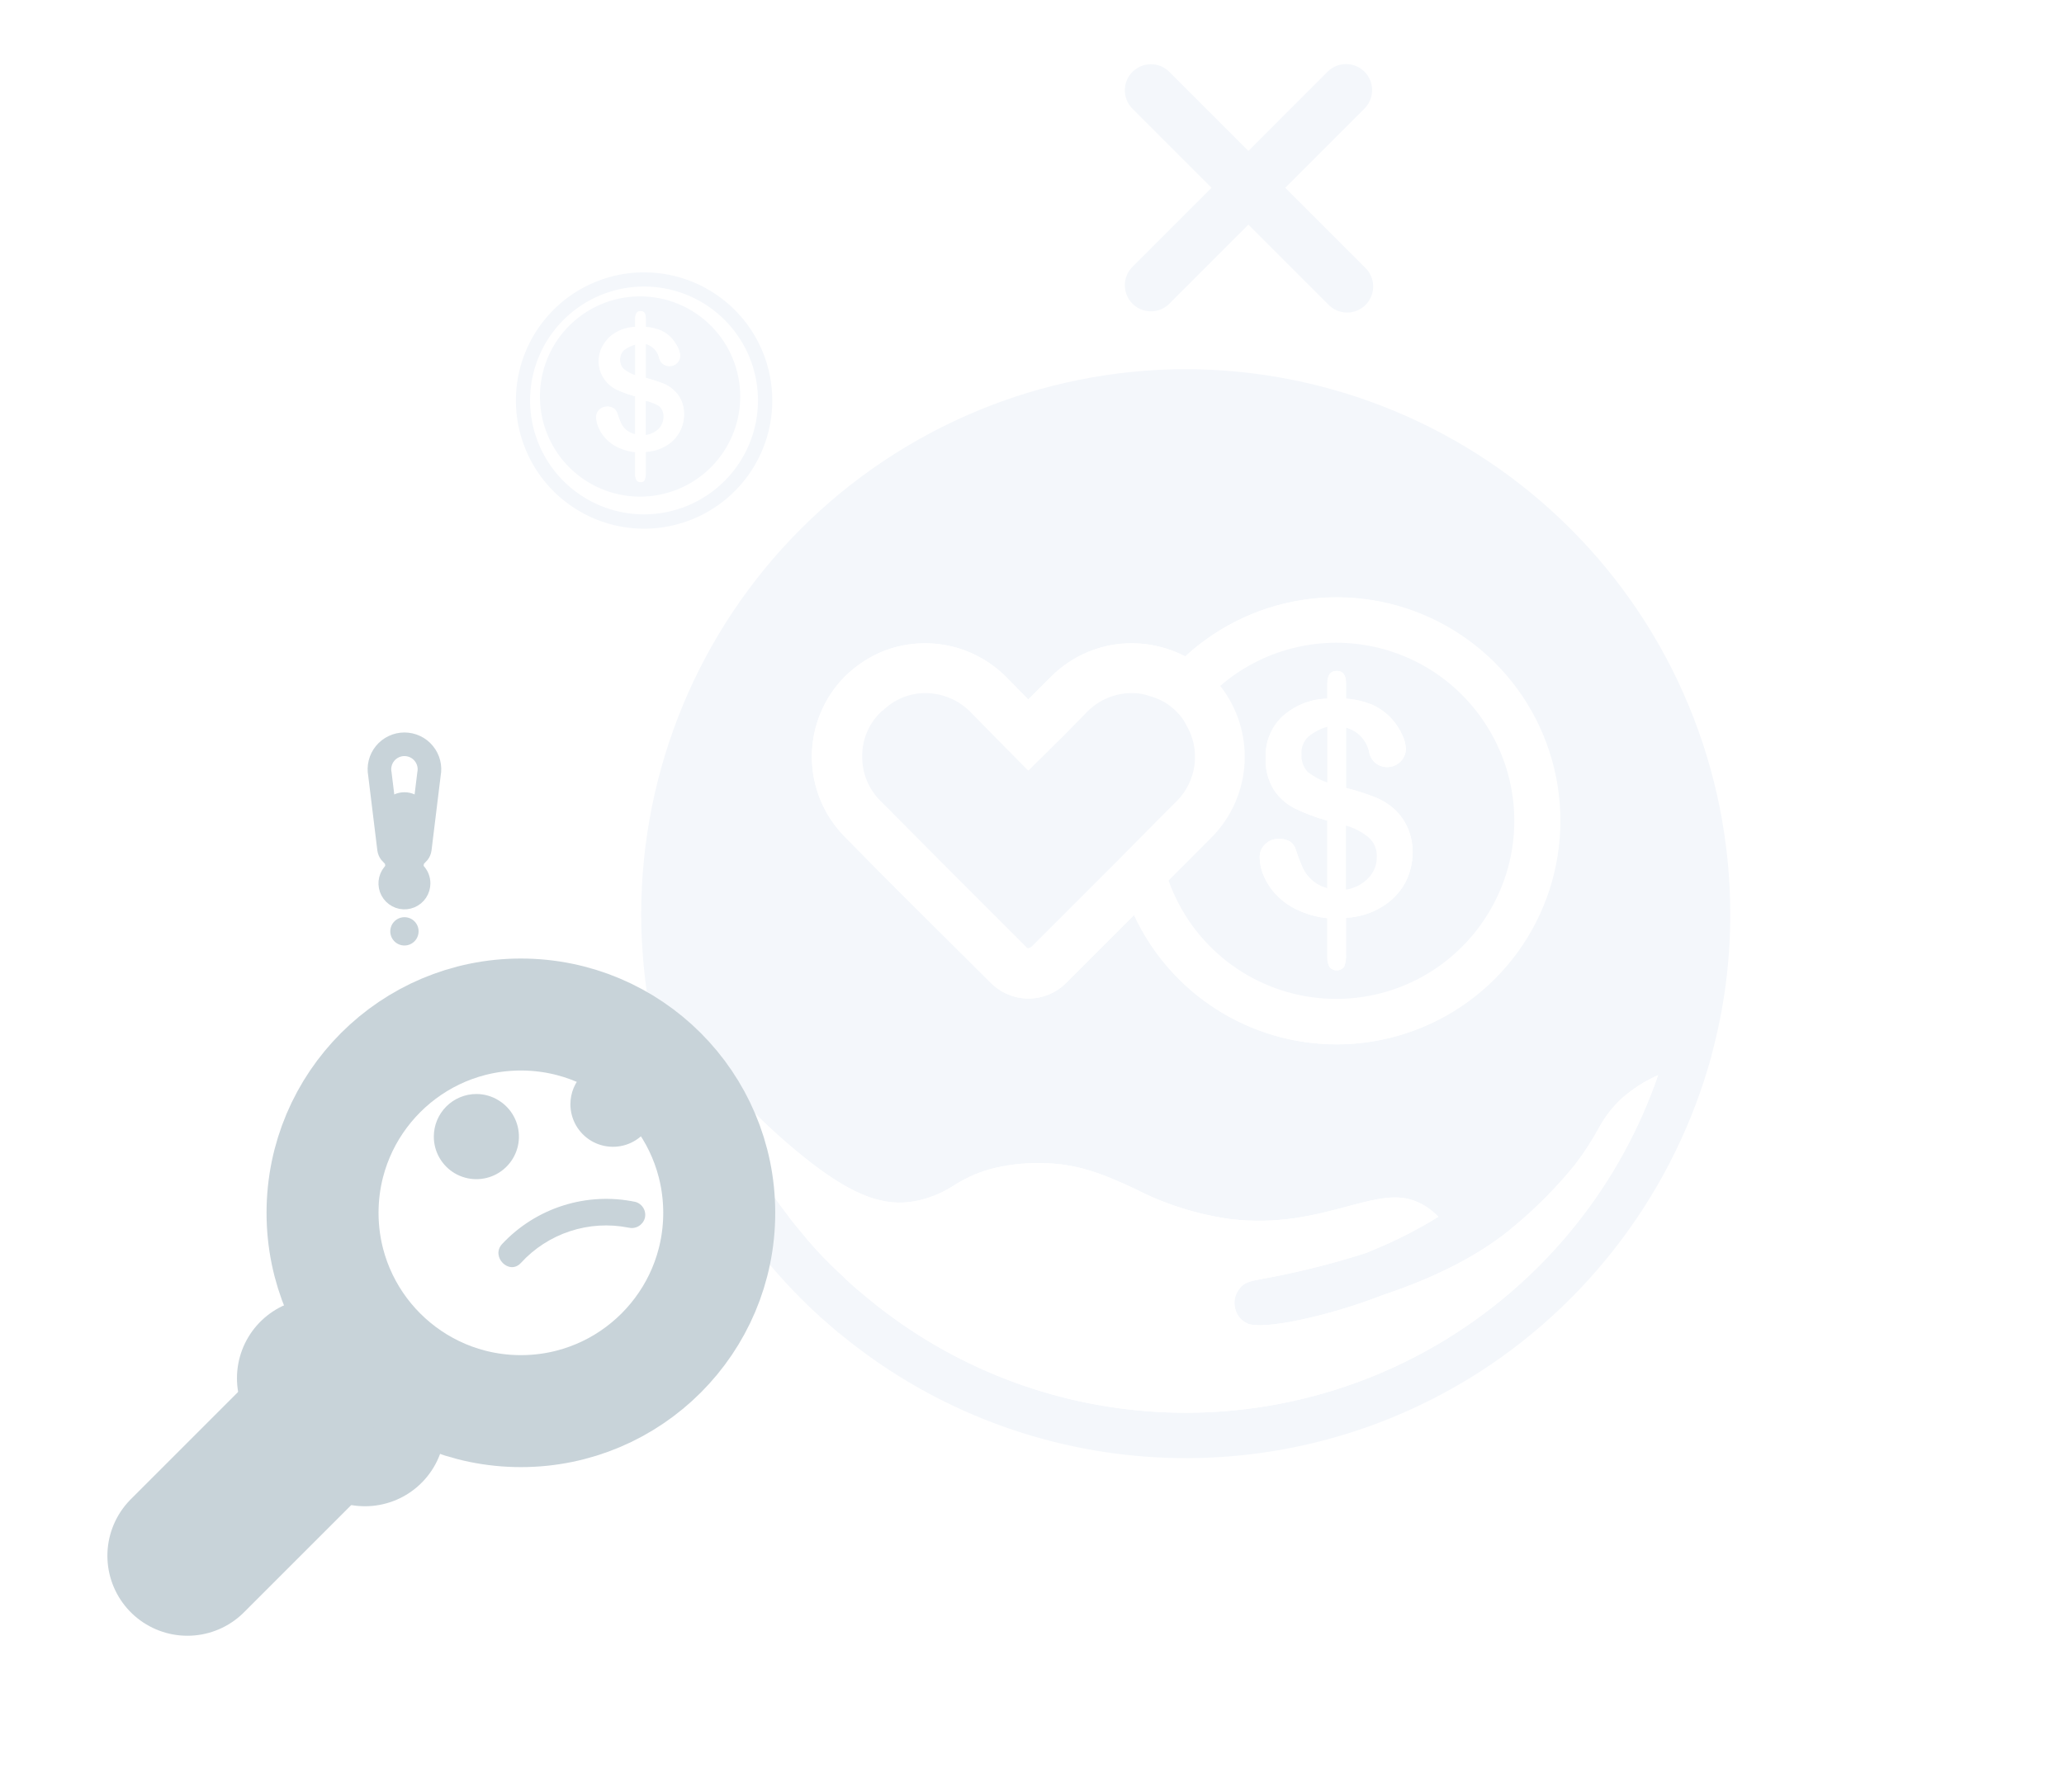 <svg width="129" height="112" viewBox="0 0 129 112" fill="none" xmlns="http://www.w3.org/2000/svg">
<g filter="url(#filter0_d_5104_113469)">
<path d="M115.987 51.057C115.972 63.959 110.971 76.356 102.028 85.656C93.085 94.956 80.893 100.44 68.002 100.959C55.11 101.479 42.517 96.996 32.854 88.446C23.191 79.896 17.208 67.942 16.154 55.083C15.101 42.224 19.059 29.455 27.201 19.447C35.343 9.438 47.039 2.964 59.843 1.379C72.648 -0.206 85.569 3.219 95.907 10.94C106.244 18.66 113.197 30.078 115.311 42.806C115.764 45.533 115.99 48.293 115.987 51.057Z" fill="white"/>
</g>
<path d="M124.595 50.264C124.595 50.87 124.416 51.461 124.079 51.964C123.743 52.468 123.265 52.86 122.706 53.091C122.147 53.323 121.532 53.383 120.938 53.266C120.345 53.147 119.8 52.856 119.372 52.428C118.944 52 118.652 51.455 118.534 50.861C118.416 50.268 118.477 49.653 118.708 49.094C118.94 48.535 119.332 48.057 119.835 47.721C120.339 47.384 120.93 47.205 121.535 47.205C122.347 47.205 123.125 47.527 123.699 48.101C124.272 48.675 124.595 49.453 124.595 50.264Z" fill="white"/>
<path d="M126.486 31.508C127.346 32.368 127.932 33.464 128.169 34.658C128.406 35.851 128.285 37.087 127.819 38.211C127.354 39.335 126.565 40.296 125.554 40.972C124.542 41.648 123.353 42.008 122.136 42.008C120.92 42.008 119.731 41.648 118.719 40.972C117.708 40.296 116.919 39.335 116.454 38.211C115.988 37.087 115.866 35.851 116.104 34.658C116.341 33.464 116.927 32.368 117.787 31.508C118.358 30.937 119.036 30.484 119.782 30.175C120.529 29.866 121.329 29.706 122.136 29.706C122.944 29.706 123.744 29.866 124.49 30.175C125.237 30.484 125.915 30.937 126.486 31.508Z" fill="white"/>
<path d="M85.313 16.724C85.471 16.874 85.598 17.054 85.686 17.253C85.773 17.453 85.82 17.668 85.823 17.886C85.826 18.104 85.786 18.32 85.704 18.522C85.622 18.724 85.5 18.907 85.346 19.061C85.192 19.215 85.009 19.337 84.807 19.419C84.605 19.501 84.389 19.541 84.171 19.538C83.953 19.535 83.738 19.488 83.538 19.401C83.339 19.313 83.159 19.186 83.01 19.028L78.025 14.043L73.04 19.028C72.731 19.315 72.323 19.47 71.901 19.462C71.48 19.454 71.077 19.283 70.779 18.985C70.481 18.687 70.31 18.285 70.302 17.863C70.294 17.442 70.45 17.034 70.737 16.724L75.721 11.739L70.737 6.753C70.45 6.444 70.294 6.036 70.302 5.614C70.31 5.193 70.481 4.791 70.779 4.493C71.077 4.194 71.48 4.023 71.901 4.015C72.323 4.007 72.731 4.163 73.04 4.45L78.024 9.435L83.008 4.45C83.317 4.159 83.727 3.999 84.151 4.005C84.575 4.011 84.98 4.182 85.28 4.482C85.58 4.782 85.751 5.187 85.757 5.611C85.763 6.035 85.603 6.445 85.312 6.753L80.328 11.739L85.313 16.724Z" fill="#F4F7FB"/>
<path d="M44.302 66.391C44.243 66.332 44.216 66.278 44.157 66.219C44.79 68.232 45.616 70.18 46.624 72.034C47.347 73.345 48.173 74.597 49.092 75.779C46.975 72.944 45.355 69.769 44.302 66.391Z" fill="white"/>
<path d="M40.158 59.498C40.087 59.707 40.058 59.928 40.073 60.149C40.516 64.793 41.895 69.299 44.13 73.394C44.932 74.823 45.842 76.189 46.853 77.479C42.927 72.26 40.601 66.012 40.159 59.496" fill="white"/>
<path d="M74.108 23.077C65.085 23.09 56.435 26.68 50.055 33.06C43.675 39.441 40.086 48.092 40.075 57.114C40.075 57.908 40.102 58.702 40.161 59.496C40.602 66.012 42.926 72.259 46.851 77.478C47.24 78.02 47.656 78.541 48.098 79.04C48.72 79.775 49.374 80.488 50.056 81.169C50.426 81.534 50.791 81.905 51.188 82.243C51.213 82.294 51.254 82.336 51.306 82.36C51.67 82.672 52.041 83.011 52.411 83.321C52.411 83.321 52.438 83.353 52.465 83.353C57.903 87.855 64.608 90.55 71.649 91.063C78.69 91.576 85.715 89.883 91.749 86.217C91.756 86.208 91.765 86.201 91.775 86.195C91.785 86.189 91.796 86.186 91.808 86.185C99.255 81.624 104.681 74.392 106.978 65.967V65.935C107.756 63.06 108.148 60.094 108.142 57.115C108.131 48.092 104.541 39.441 98.16 33.06C91.78 26.679 83.129 23.09 74.105 23.078L74.108 23.077ZM52.81 42.283C53.486 41.615 54.285 41.084 55.164 40.721C56.457 40.205 57.873 40.078 59.238 40.355C60.603 40.633 61.857 41.303 62.846 42.283L64.267 43.726L65.711 42.283C66.374 41.621 67.163 41.097 68.03 40.742C68.897 40.386 69.826 40.206 70.764 40.212C71.918 40.219 73.055 40.5 74.079 41.033C76.247 39.035 78.992 37.774 81.92 37.43C84.849 37.086 87.811 37.678 90.383 39.119C92.955 40.561 95.005 42.779 96.24 45.456C97.475 48.134 97.832 51.133 97.259 54.026C96.686 56.918 95.213 59.555 93.051 61.56C90.888 63.564 88.147 64.833 85.22 65.186C82.293 65.538 79.329 64.955 76.752 63.521C74.176 62.087 72.119 59.875 70.877 57.201L66.649 61.428C66.34 61.743 65.971 61.992 65.565 62.163C65.158 62.333 64.722 62.421 64.281 62.421C63.84 62.421 63.403 62.333 62.997 62.163C62.59 61.992 62.221 61.743 61.912 61.428L56.58 56.123L55.164 54.707L52.81 52.32C51.484 50.986 50.74 49.182 50.74 47.301C50.74 45.421 51.484 43.617 52.81 42.283ZM90.533 83.632C84.926 87.112 78.358 88.722 71.777 88.228C65.195 87.735 58.941 85.163 53.916 80.885C53.44 80.501 52.986 80.093 52.553 79.662C52.328 79.462 52.102 79.239 51.902 79.04C51.236 78.388 50.611 77.697 50.029 76.969C49.687 76.572 49.375 76.175 49.091 75.778C48.171 74.597 47.346 73.345 46.623 72.034C45.615 70.18 44.788 68.232 44.156 66.219C44.215 66.278 44.242 66.331 44.3 66.39C46.198 68.754 48.368 70.886 50.765 72.743C53.404 74.76 55.276 75.435 57.148 75.096C57.994 74.939 58.803 74.622 59.53 74.163C60.23 73.701 60.995 73.347 61.799 73.111C62.833 72.824 63.903 72.691 64.975 72.714C67.271 72.687 69.004 73.423 70.903 74.302C72.766 75.266 74.78 75.907 76.857 76.201C79.867 76.571 82.222 75.951 84.147 75.434C86.444 74.812 87.721 74.527 89.142 75.434C89.416 75.617 89.671 75.827 89.904 76.062C88.674 76.825 87.384 77.489 86.048 78.046C85.823 78.132 85.597 78.246 85.367 78.331C83.25 79.01 81.09 79.549 78.902 79.946C78.136 80.09 77.739 80.146 77.4 80.654C77.284 80.821 77.206 81.013 77.171 81.213C77.137 81.415 77.147 81.621 77.2 81.817C77.249 82.013 77.34 82.196 77.466 82.352C77.593 82.509 77.753 82.636 77.934 82.724C78.841 83.18 82.983 82.3 86.389 80.972C89.876 79.807 92.655 78.359 94.699 76.6C96.066 75.457 97.32 74.185 98.443 72.802C98.991 72.083 99.484 71.325 99.918 70.532C100.286 69.844 100.764 69.22 101.334 68.687C102.018 68.078 102.792 67.58 103.63 67.212C101.284 74.03 96.657 79.83 90.53 83.632" fill="#F4F7FB"/>
<path d="M93.055 41.119C90.488 38.711 87.104 37.364 83.585 37.348C80.065 37.332 76.669 38.649 74.081 41.033C73.056 40.501 71.92 40.219 70.766 40.213C69.828 40.207 68.899 40.387 68.032 40.743C67.164 41.098 66.376 41.622 65.712 42.284L64.269 43.727L62.847 42.284C61.858 41.304 60.604 40.634 59.24 40.357C57.875 40.08 56.459 40.207 55.166 40.723C54.287 41.086 53.488 41.616 52.812 42.284C51.486 43.618 50.741 45.422 50.741 47.303C50.741 49.183 51.486 50.987 52.812 52.321L55.166 54.708L56.582 56.125L61.914 61.43C62.223 61.744 62.592 61.994 62.998 62.164C63.405 62.334 63.842 62.422 64.282 62.422C64.723 62.422 65.16 62.334 65.566 62.164C65.973 61.994 66.342 61.744 66.651 61.43L70.878 57.203C71.996 59.617 73.78 61.661 76.022 63.093C78.263 64.525 80.868 65.287 83.528 65.287C86.329 65.284 89.064 64.439 91.379 62.862C93.694 61.285 95.481 59.048 96.508 56.443C97.535 53.837 97.755 50.982 97.139 48.25C96.524 45.517 95.1 43.033 93.055 41.12V41.119ZM69.8 53.852L64.467 59.184C64.409 59.23 64.34 59.26 64.267 59.27C64.208 59.27 64.154 59.238 64.154 59.211L58.822 53.879L55.164 50.194L55.046 50.081C54.672 49.715 54.377 49.278 54.178 48.794C53.978 48.311 53.88 47.793 53.887 47.27C53.883 46.757 53.983 46.248 54.183 45.775C54.382 45.301 54.676 44.874 55.046 44.518C55.078 44.491 55.105 44.432 55.164 44.432C55.871 43.726 56.83 43.329 57.83 43.327C58.869 43.329 59.866 43.737 60.608 44.465L62.025 45.907L64.267 48.177L66.504 45.967L67.979 44.464C68.345 44.099 68.779 43.811 69.257 43.616C69.735 43.42 70.247 43.322 70.764 43.327C71.15 43.323 71.534 43.391 71.895 43.527C72.507 43.691 73.065 44.015 73.51 44.466C73.769 44.709 73.981 44.996 74.138 45.314C74.584 46.062 74.768 46.937 74.66 47.801C74.552 48.665 74.159 49.468 73.543 50.083L72.379 51.247L69.8 53.852ZM93.055 57.028C91.973 58.84 90.399 60.306 88.515 61.255C86.631 62.205 84.516 62.599 82.416 62.391C80.317 62.183 78.32 61.382 76.659 60.081C74.998 58.78 73.742 57.033 73.037 55.045L75.756 52.32C76.972 51.076 77.695 49.432 77.788 47.695C77.882 45.958 77.341 44.246 76.266 42.879C77.493 41.819 78.938 41.041 80.498 40.6C82.058 40.158 83.695 40.064 85.296 40.323C86.896 40.582 88.42 41.189 89.761 42.1C91.102 43.012 92.227 44.206 93.057 45.598C94.096 47.324 94.645 49.3 94.645 51.314C94.645 53.328 94.096 55.304 93.057 57.03" fill="white"/>
<path d="M103.633 67.212C101.286 74.03 96.659 79.83 90.532 83.632C84.925 87.113 78.357 88.723 71.776 88.229C65.194 87.735 58.94 85.164 53.915 80.886C53.44 80.502 52.985 80.094 52.552 79.663C52.327 79.463 52.101 79.239 51.901 79.04C51.236 78.389 50.61 77.697 50.029 76.97C49.686 76.573 49.375 76.175 49.09 75.779C46.972 72.944 45.352 69.769 44.3 66.391C46.197 68.755 48.367 70.887 50.764 72.743C53.403 74.759 55.275 75.435 57.148 75.096C57.994 74.939 58.802 74.623 59.529 74.163C60.229 73.701 60.994 73.347 61.799 73.111C62.832 72.824 63.902 72.69 64.974 72.714C67.27 72.687 69.003 73.422 70.902 74.302C72.766 75.266 74.779 75.907 76.856 76.201C79.866 76.571 82.221 75.951 84.147 75.434C86.443 74.811 87.72 74.527 89.141 75.434C89.415 75.617 89.671 75.827 89.903 76.061C88.672 76.824 87.383 77.488 86.047 78.046C85.822 78.132 85.596 78.247 85.365 78.331C83.248 79.009 81.089 79.549 78.901 79.945C78.134 80.09 77.737 80.145 77.399 80.653C77.283 80.821 77.205 81.012 77.17 81.213C77.136 81.414 77.146 81.621 77.199 81.818C77.248 82.013 77.339 82.196 77.466 82.353C77.593 82.509 77.753 82.636 77.934 82.724C78.84 83.18 82.982 82.3 86.388 80.971C89.875 79.808 92.654 78.359 94.698 76.6C96.065 75.457 97.319 74.185 98.442 72.801C98.99 72.083 99.483 71.325 99.917 70.532C100.285 69.844 100.764 69.22 101.334 68.687C102.017 68.078 102.791 67.58 103.63 67.212" fill="white"/>
<path d="M73.543 50.083L72.379 51.247L69.799 53.854L64.467 59.186C64.409 59.232 64.34 59.261 64.267 59.272C64.207 59.272 64.154 59.24 64.154 59.214L58.822 53.881L55.165 50.197L55.047 50.084C54.673 49.718 54.378 49.281 54.178 48.798C53.979 48.314 53.88 47.796 53.888 47.273C53.884 46.759 53.984 46.25 54.183 45.776C54.383 45.303 54.676 44.875 55.047 44.519C55.079 44.492 55.105 44.433 55.165 44.433C55.872 43.727 56.831 43.33 57.831 43.328C58.87 43.33 59.867 43.738 60.609 44.465L62.026 45.908L64.268 48.178L66.505 45.968L67.98 44.465C68.346 44.1 68.78 43.812 69.258 43.617C69.736 43.422 70.248 43.323 70.765 43.328C71.151 43.324 71.535 43.392 71.896 43.528C72.508 43.692 73.066 44.017 73.511 44.467C73.769 44.71 73.981 44.997 74.137 45.314C74.583 46.062 74.767 46.937 74.659 47.801C74.551 48.665 74.158 49.468 73.542 50.083" fill="#F4F7FB"/>
<path d="M93.054 45.598C92.224 44.206 91.1 43.012 89.759 42.1C88.418 41.189 86.894 40.582 85.293 40.323C83.693 40.064 82.055 40.158 80.495 40.6C78.935 41.041 77.491 41.819 76.264 42.878C77.339 44.246 77.88 45.958 77.786 47.695C77.692 49.432 76.97 51.076 75.754 52.32L73.036 55.045C73.742 57.033 74.998 58.78 76.659 60.08C78.32 61.381 80.317 62.182 82.416 62.39C84.516 62.599 86.631 62.205 88.515 61.256C90.399 60.307 91.974 58.841 93.056 57.03C94.095 55.304 94.644 53.328 94.644 51.314C94.644 49.3 94.095 47.324 93.056 45.598H93.054ZM87.809 55.217C87.465 55.826 86.968 56.335 86.366 56.692C85.688 57.106 84.917 57.34 84.124 57.373V59.642C84.144 59.912 84.105 60.183 84.011 60.436C83.957 60.504 83.89 60.559 83.812 60.598C83.735 60.637 83.65 60.659 83.564 60.661C83.477 60.664 83.391 60.648 83.312 60.613C83.233 60.579 83.162 60.528 83.104 60.463C82.999 60.283 82.949 60.076 82.959 59.868V57.4C82.32 57.334 81.697 57.162 81.114 56.89C80.615 56.665 80.163 56.346 79.784 55.952C79.446 55.608 79.177 55.204 78.99 54.761C78.823 54.386 78.735 53.98 78.732 53.57C78.731 53.421 78.76 53.273 78.819 53.136C78.879 52.999 78.966 52.877 79.075 52.776C79.186 52.665 79.319 52.578 79.464 52.519C79.61 52.461 79.766 52.434 79.923 52.438C80.17 52.428 80.415 52.486 80.631 52.604C80.812 52.739 80.942 52.929 81.001 53.146C81.124 53.531 81.268 53.908 81.43 54.278C81.568 54.559 81.759 54.811 81.994 55.018C82.269 55.264 82.601 55.439 82.959 55.528V51.301C82.256 51.109 81.572 50.852 80.916 50.533C80.389 50.264 79.94 49.863 79.614 49.369C79.25 48.773 79.073 48.082 79.105 47.385C79.083 46.914 79.161 46.444 79.332 46.006C79.503 45.567 79.763 45.169 80.097 44.836C80.877 44.111 81.896 43.697 82.961 43.672V42.707C82.961 42.197 83.162 41.94 83.557 41.94C83.927 41.94 84.126 42.197 84.126 42.68V43.672C84.701 43.716 85.266 43.85 85.799 44.069C86.263 44.285 86.677 44.594 87.017 44.976C87.272 45.264 87.482 45.59 87.639 45.941C87.777 46.215 87.855 46.515 87.87 46.821C87.862 47.12 87.739 47.404 87.528 47.614C87.316 47.825 87.031 47.946 86.733 47.953C86.454 47.965 86.18 47.873 85.965 47.694C85.75 47.516 85.609 47.264 85.568 46.987C85.49 46.629 85.313 46.298 85.058 46.033C84.804 45.768 84.481 45.579 84.126 45.485V49.257C84.733 49.408 85.329 49.597 85.912 49.825C86.359 49.997 86.772 50.247 87.13 50.565C87.495 50.897 87.785 51.303 87.981 51.756C88.191 52.238 88.296 52.759 88.292 53.285C88.29 53.959 88.124 54.621 87.809 55.216" fill="#F4F7FB"/>
<path d="M87.98 51.756C87.784 51.303 87.494 50.898 87.128 50.566C86.77 50.248 86.358 49.997 85.911 49.825C85.328 49.598 84.731 49.408 84.124 49.257V45.485C84.48 45.579 84.803 45.768 85.057 46.033C85.312 46.298 85.489 46.629 85.567 46.987C85.608 47.264 85.749 47.516 85.964 47.694C86.179 47.873 86.452 47.965 86.731 47.953C87.03 47.946 87.314 47.825 87.526 47.614C87.738 47.404 87.86 47.12 87.869 46.821C87.854 46.515 87.776 46.215 87.638 45.941C87.481 45.59 87.271 45.264 87.016 44.976C86.676 44.594 86.261 44.285 85.798 44.069C85.264 43.85 84.7 43.716 84.124 43.672V42.68C84.124 42.197 83.924 41.939 83.555 41.939C83.159 41.939 82.96 42.197 82.96 42.706V43.672C81.895 43.697 80.876 44.111 80.096 44.836C79.762 45.168 79.501 45.567 79.33 46.006C79.159 46.444 79.082 46.914 79.103 47.385C79.071 48.082 79.249 48.773 79.613 49.369C79.94 49.863 80.388 50.264 80.915 50.533C81.571 50.852 82.255 51.108 82.959 51.301V55.528C82.6 55.439 82.269 55.264 81.993 55.018C81.758 54.81 81.567 54.559 81.43 54.278C81.267 53.908 81.124 53.53 81.001 53.146C80.941 52.929 80.811 52.739 80.63 52.604C80.414 52.486 80.169 52.428 79.922 52.438C79.766 52.434 79.61 52.461 79.464 52.519C79.318 52.577 79.186 52.664 79.075 52.775C78.965 52.876 78.878 52.999 78.819 53.136C78.76 53.273 78.73 53.42 78.731 53.57C78.734 53.98 78.822 54.386 78.989 54.76C79.176 55.204 79.446 55.608 79.783 55.951C80.163 56.346 80.614 56.665 81.113 56.89C81.696 57.161 82.32 57.333 82.959 57.4V59.867C82.948 60.076 82.999 60.283 83.104 60.463C83.161 60.527 83.232 60.579 83.311 60.613C83.391 60.647 83.477 60.664 83.563 60.661C83.65 60.659 83.734 60.637 83.812 60.598C83.889 60.559 83.957 60.504 84.01 60.436C84.104 60.183 84.143 59.912 84.123 59.642V57.373C84.916 57.34 85.688 57.105 86.365 56.692C86.967 56.335 87.464 55.826 87.808 55.217C88.123 54.621 88.289 53.959 88.291 53.285C88.295 52.759 88.189 52.239 87.98 51.756ZM82.959 48.918C82.52 48.768 82.109 48.547 81.741 48.264C81.603 48.117 81.497 47.943 81.429 47.752C81.36 47.563 81.332 47.361 81.344 47.159C81.327 46.955 81.356 46.75 81.43 46.558C81.503 46.367 81.618 46.194 81.768 46.054C82.117 45.766 82.523 45.554 82.959 45.432V48.918ZM85.539 54.873C85.164 55.273 84.665 55.534 84.123 55.613V51.612C84.641 51.757 85.124 52.009 85.539 52.352C85.711 52.503 85.846 52.691 85.934 52.902C86.022 53.113 86.061 53.341 86.049 53.57C86.058 54.054 85.874 54.522 85.539 54.872" fill="white"/>
<path d="M82.958 45.432V48.919C82.519 48.768 82.108 48.547 81.74 48.264C81.603 48.117 81.496 47.943 81.428 47.753C81.36 47.563 81.331 47.361 81.344 47.159C81.326 46.955 81.356 46.75 81.429 46.559C81.502 46.367 81.618 46.195 81.767 46.055C82.117 45.766 82.522 45.554 82.958 45.432Z" fill="#F4F7FB"/>
<path d="M86.048 53.57C86.057 54.054 85.874 54.522 85.538 54.872C85.163 55.271 84.664 55.532 84.122 55.612V51.61C84.641 51.755 85.123 52.008 85.538 52.35C85.71 52.502 85.845 52.69 85.933 52.901C86.021 53.111 86.061 53.34 86.048 53.568" fill="#F4F7FB"/>
<path d="M40.252 17.025C38.668 17.026 37.119 17.496 35.801 18.377C34.484 19.258 33.458 20.51 32.852 21.974C32.246 23.438 32.088 25.049 32.398 26.604C32.708 28.158 33.471 29.585 34.592 30.705C35.713 31.825 37.141 32.588 38.696 32.896C40.25 33.205 41.861 33.045 43.325 32.438C44.788 31.831 46.039 30.804 46.919 29.486C47.799 28.168 48.269 26.619 48.268 25.034C48.267 23.982 48.06 22.94 47.657 21.968C47.254 20.996 46.663 20.113 45.919 19.369C45.174 18.626 44.291 18.036 43.319 17.634C42.346 17.231 41.304 17.024 40.252 17.025ZM40.252 32.156C38.844 32.156 37.467 31.738 36.295 30.956C35.124 30.173 34.211 29.061 33.672 27.759C33.133 26.458 32.992 25.026 33.267 23.645C33.542 22.263 34.22 20.994 35.216 19.998C36.212 19.002 37.481 18.324 38.863 18.049C40.244 17.774 41.676 17.915 42.978 18.454C44.279 18.993 45.391 19.906 46.174 21.077C46.957 22.248 47.374 23.625 47.374 25.034C47.372 26.922 46.621 28.732 45.286 30.067C43.95 31.402 42.14 32.154 40.252 32.156Z" fill="#F4F7FB"/>
<path d="M40.256 18.026C38.869 18.026 37.514 18.437 36.361 19.208C35.208 19.978 34.309 21.073 33.779 22.354C33.248 23.635 33.109 25.045 33.38 26.405C33.65 27.765 34.318 29.014 35.298 29.994C36.279 30.975 37.528 31.642 38.888 31.913C40.248 32.184 41.658 32.045 42.939 31.514C44.22 30.983 45.315 30.085 46.085 28.932C46.855 27.779 47.267 26.424 47.267 25.037C47.264 23.178 46.525 21.396 45.211 20.082C43.896 18.768 42.115 18.029 40.256 18.026ZM40.256 31.226C39.031 31.228 37.834 30.868 36.814 30.189C35.794 29.511 34.999 28.545 34.529 27.414C34.059 26.284 33.934 25.039 34.171 23.837C34.409 22.636 34.997 21.532 35.862 20.665C36.727 19.798 37.83 19.208 39.031 18.968C40.232 18.728 41.477 18.85 42.608 19.318C43.74 19.786 44.708 20.579 45.388 21.597C46.069 22.615 46.432 23.812 46.432 25.037C46.433 26.677 45.784 28.25 44.625 29.41C43.467 30.571 41.895 31.224 40.256 31.226Z" fill="white"/>
<path d="M39.755 21.532V23.535C39.478 23.452 39.221 23.319 39 23.143C38.914 23.062 38.847 22.965 38.805 22.858C38.763 22.751 38.746 22.637 38.755 22.523C38.746 22.404 38.765 22.284 38.811 22.173C38.857 22.061 38.929 21.96 39.021 21.877C39.239 21.718 39.488 21.601 39.755 21.532Z" fill="#F4F7FB"/>
<path d="M41.756 26.271C41.754 26.57 41.618 26.858 41.373 27.082C41.075 27.332 40.681 27.494 40.255 27.541V25.037C40.666 25.12 41.048 25.277 41.373 25.496C41.502 25.595 41.603 25.716 41.669 25.85C41.735 25.983 41.765 26.127 41.756 26.271Z" fill="#F4F7FB"/>
<path d="M40.018 18.527C38.779 18.524 37.568 18.889 36.536 19.576C35.505 20.262 34.701 21.238 34.225 22.382C33.75 23.526 33.624 24.785 33.864 26C34.104 27.215 34.699 28.331 35.574 29.208C36.449 30.085 37.564 30.682 38.779 30.925C39.993 31.168 41.253 31.044 42.397 30.571C43.542 30.098 44.52 29.295 45.209 28.265C45.897 27.236 46.264 26.025 46.264 24.787C46.264 23.128 45.607 21.538 44.436 20.365C43.265 19.191 41.676 18.53 40.018 18.527ZM42.466 27.02C42.276 27.372 41.993 27.664 41.648 27.864C41.257 28.098 40.816 28.231 40.362 28.254V29.546C40.37 29.7 40.35 29.854 40.303 30.001C40.281 30.049 40.243 30.088 40.197 30.114C40.15 30.14 40.096 30.15 40.044 30.143C39.993 30.147 39.943 30.138 39.896 30.118C39.85 30.097 39.809 30.066 39.778 30.027C39.721 29.919 39.696 29.797 39.706 29.676V28.273C39.337 28.238 38.977 28.14 38.641 27.981C38.354 27.852 38.096 27.667 37.881 27.436C37.695 27.242 37.545 27.015 37.44 26.767C37.342 26.548 37.289 26.312 37.284 26.072C37.29 25.905 37.36 25.747 37.479 25.631C37.543 25.565 37.62 25.513 37.705 25.479C37.789 25.444 37.881 25.427 37.972 25.429C38.11 25.424 38.245 25.46 38.362 25.533C38.471 25.608 38.551 25.718 38.589 25.845C38.654 26.065 38.734 26.279 38.829 26.488C38.905 26.649 39.014 26.793 39.148 26.91C39.309 27.046 39.5 27.142 39.706 27.189V24.78C39.305 24.67 38.914 24.527 38.537 24.351C38.234 24.196 37.975 23.965 37.784 23.683C37.553 23.276 37.455 22.808 37.504 22.343C37.553 21.879 37.746 21.441 38.057 21.092C38.509 20.68 39.094 20.445 39.706 20.429V19.878C39.706 19.585 39.816 19.442 40.037 19.442C40.258 19.442 40.362 19.585 40.362 19.871V20.429C40.693 20.452 41.017 20.529 41.323 20.657C41.587 20.776 41.821 20.951 42.011 21.17C42.154 21.337 42.274 21.523 42.368 21.722C42.448 21.881 42.492 22.056 42.498 22.235C42.491 22.402 42.42 22.561 42.301 22.678C42.182 22.796 42.023 22.865 41.855 22.871C41.697 22.877 41.541 22.825 41.418 22.724C41.295 22.624 41.213 22.482 41.187 22.326C41.138 22.12 41.037 21.932 40.892 21.779C40.747 21.626 40.564 21.515 40.362 21.455V23.618C40.797 23.735 41.135 23.851 41.394 23.949C41.648 24.039 41.88 24.181 42.076 24.364C42.288 24.553 42.457 24.786 42.57 25.046C42.686 25.321 42.743 25.618 42.738 25.916C42.741 26.301 42.647 26.681 42.466 27.02Z" fill="#F4F7FB"/>
<path d="M42.588 25.035C42.474 24.778 42.304 24.55 42.09 24.365C41.891 24.184 41.657 24.045 41.401 23.956C41.139 23.861 40.798 23.746 40.359 23.631V21.506C40.563 21.564 40.748 21.674 40.894 21.825C41.04 21.975 41.143 22.16 41.191 22.361C41.218 22.515 41.301 22.654 41.425 22.753C41.55 22.852 41.706 22.903 41.867 22.897C42.036 22.891 42.197 22.824 42.317 22.708C42.437 22.592 42.509 22.436 42.517 22.272C42.511 22.097 42.466 21.925 42.385 21.768C42.29 21.573 42.169 21.39 42.025 21.226C41.833 21.011 41.596 20.839 41.33 20.722C41.021 20.596 40.694 20.521 40.36 20.498V19.95C40.36 19.669 40.254 19.529 40.032 19.529C39.81 19.529 39.697 19.669 39.697 19.956V20.498C39.079 20.514 38.488 20.745 38.031 21.149C37.797 21.369 37.621 21.64 37.516 21.94C37.411 22.239 37.381 22.559 37.429 22.872C37.476 23.185 37.6 23.483 37.789 23.74C37.978 23.997 38.228 24.207 38.517 24.352C38.898 24.524 39.292 24.665 39.697 24.773V27.14C39.49 27.093 39.297 26.999 39.134 26.866C38.999 26.75 38.889 26.609 38.812 26.451C38.717 26.246 38.636 26.035 38.57 25.819C38.531 25.695 38.45 25.587 38.34 25.513C38.223 25.441 38.085 25.406 37.947 25.411C37.854 25.409 37.762 25.425 37.676 25.459C37.59 25.493 37.512 25.544 37.448 25.609C37.327 25.723 37.257 25.879 37.251 26.043C37.256 26.278 37.31 26.51 37.408 26.725C37.514 26.969 37.665 27.192 37.854 27.382C38.07 27.61 38.331 27.792 38.621 27.918C38.96 28.074 39.324 28.171 39.696 28.205V29.584C39.686 29.703 39.711 29.822 39.769 29.928C39.801 29.967 39.842 29.998 39.889 30.018C39.936 30.038 39.987 30.046 40.038 30.043C40.091 30.049 40.145 30.039 40.192 30.014C40.239 29.989 40.277 29.95 40.3 29.902C40.347 29.758 40.367 29.607 40.359 29.456V28.186C40.817 28.164 41.263 28.033 41.657 27.803C42.006 27.606 42.291 27.319 42.483 26.974C42.666 26.64 42.761 26.268 42.759 25.89C42.764 25.596 42.706 25.305 42.588 25.035ZM39.696 23.446C39.437 23.365 39.196 23.235 38.989 23.063C38.908 22.984 38.845 22.889 38.806 22.785C38.766 22.68 38.75 22.568 38.758 22.457C38.75 22.34 38.768 22.223 38.811 22.114C38.854 22.005 38.922 21.907 39.008 21.825C39.213 21.67 39.446 21.555 39.696 21.487V23.446ZM41.185 26.783C40.965 27.006 40.674 27.149 40.359 27.191V24.964C40.663 25.038 40.945 25.178 41.185 25.373C41.281 25.461 41.355 25.568 41.404 25.687C41.453 25.806 41.474 25.934 41.467 26.062C41.467 26.327 41.366 26.584 41.185 26.783Z" fill="white"/>
<g filter="url(#filter1_d_5104_113469)">
<path d="M22.813 86.16L19.81 83.156" stroke="#C8D3D9" stroke-width="10" stroke-linecap="round" stroke-linejoin="round"/>
</g>
<g filter="url(#filter2_d_5104_113469)">
<path d="M18.5 87.468L11.712 94.256" stroke="#C8D3D9" stroke-width="10" stroke-linecap="round" stroke-linejoin="round"/>
</g>
<path d="M20.157 72.819C20.157 75.271 20.884 77.668 22.246 79.706C23.609 81.745 25.545 83.334 27.81 84.272C30.075 85.21 32.568 85.456 34.972 84.978C37.377 84.499 39.586 83.319 41.319 81.585C43.053 79.851 44.234 77.642 44.712 75.238C45.191 72.833 44.945 70.34 44.007 68.075C43.069 65.81 41.48 63.874 39.441 62.512C37.402 61.15 35.006 60.423 32.554 60.423C29.266 60.423 26.113 61.729 23.788 64.053C21.463 66.378 20.157 69.531 20.157 72.819Z" fill="white"/>
<g filter="url(#filter3_d_5104_113469)">
<path d="M32.556 85.214C39.402 85.214 44.952 79.664 44.952 72.818C44.952 65.971 39.402 60.421 32.556 60.421C25.709 60.421 20.159 65.971 20.159 72.818C20.159 79.664 25.709 85.214 32.556 85.214Z" stroke="#C8D3D9" stroke-width="7" stroke-miterlimit="10"/>
</g>
<g filter="url(#filter4_d_5104_113469)">
<path d="M26.811 48.393L26.238 53.073C26.195 53.409 25.768 53.662 25.277 53.662C24.786 53.662 24.359 53.409 24.316 53.073L23.744 48.393C23.699 48.166 23.705 47.933 23.761 47.709C23.817 47.484 23.922 47.276 24.069 47.097C24.216 46.918 24.4 46.775 24.609 46.676C24.818 46.577 25.046 46.526 25.277 46.526C25.508 46.526 25.736 46.577 25.945 46.676C26.154 46.775 26.339 46.918 26.485 47.097C26.632 47.276 26.737 47.484 26.794 47.709C26.85 47.933 26.856 48.166 26.811 48.393Z" fill="#C8D3D9"/>
</g>
<path d="M26.811 48.394L26.238 53.074C26.195 53.41 25.768 53.663 25.277 53.663C24.786 53.663 24.359 53.41 24.316 53.074L23.744 48.394C23.699 48.167 23.705 47.933 23.761 47.709C23.817 47.485 23.922 47.276 24.069 47.098C24.216 46.919 24.4 46.775 24.609 46.677C24.818 46.578 25.046 46.527 25.277 46.527C25.508 46.527 25.736 46.578 25.945 46.677C26.154 46.775 26.339 46.919 26.485 47.098C26.632 47.276 26.737 47.485 26.794 47.709C26.85 47.933 26.856 48.167 26.811 48.394V48.394Z" stroke="#C8D3D9" stroke-width="1.475" stroke-miterlimit="10"/>
<g filter="url(#filter5_d_5104_113469)">
<path d="M26.162 55.222C26.162 55.397 26.11 55.568 26.013 55.714C25.916 55.859 25.778 55.973 25.616 56.04C25.454 56.107 25.276 56.124 25.104 56.09C24.933 56.056 24.775 55.972 24.651 55.848C24.527 55.724 24.443 55.566 24.409 55.395C24.375 55.223 24.392 55.045 24.459 54.883C24.526 54.721 24.64 54.583 24.785 54.486C24.931 54.388 25.102 54.336 25.277 54.336C25.393 54.336 25.509 54.359 25.616 54.403C25.724 54.447 25.822 54.513 25.904 54.595C25.986 54.677 26.051 54.775 26.096 54.883C26.14 54.99 26.163 55.105 26.162 55.222Z" fill="#C8D3D9"/>
</g>
<path d="M26.162 55.223C26.162 55.398 26.11 55.569 26.013 55.715C25.916 55.861 25.778 55.974 25.616 56.041C25.454 56.108 25.276 56.126 25.104 56.092C24.933 56.057 24.775 55.973 24.651 55.849C24.527 55.725 24.443 55.568 24.409 55.396C24.375 55.224 24.392 55.046 24.459 54.884C24.526 54.723 24.64 54.584 24.785 54.487C24.931 54.39 25.102 54.338 25.277 54.338C25.393 54.338 25.509 54.36 25.616 54.405C25.724 54.449 25.822 54.514 25.904 54.596C25.986 54.679 26.051 54.776 26.096 54.884C26.14 54.992 26.163 55.107 26.162 55.223V55.223Z" stroke="#C8D3D9" stroke-width="1.475" stroke-miterlimit="10"/>
<path d="M39.717 75.135C38.218 74.82 36.663 74.897 35.202 75.359C33.741 75.821 32.424 76.652 31.378 77.771C30.655 78.562 31.829 79.744 32.556 78.95C33.392 78.036 34.449 77.353 35.626 76.966C36.803 76.579 38.059 76.502 39.274 76.742C39.487 76.796 39.713 76.766 39.904 76.657C40.095 76.549 40.236 76.371 40.299 76.16C40.356 75.947 40.327 75.72 40.218 75.528C40.109 75.337 39.929 75.195 39.717 75.135Z" fill="#C8D3D9"/>
<path d="M36.284 69.025C36.283 69.378 36.375 69.725 36.549 70.032C36.724 70.339 36.975 70.595 37.279 70.775C37.583 70.954 37.929 71.051 38.282 71.056C38.635 71.061 38.983 70.974 39.291 70.803C39.6 70.632 39.859 70.383 40.042 70.082C40.225 69.78 40.327 69.436 40.336 69.083C40.345 68.73 40.262 68.381 40.094 68.07C39.927 67.759 39.681 67.497 39.382 67.311C39.062 67.107 38.69 66.999 38.31 66.999C37.773 67 37.258 67.214 36.879 67.594C36.499 67.974 36.285 68.488 36.284 69.025Z" fill="#C8D3D9"/>
<path d="M36.284 69.025C36.283 69.378 36.375 69.725 36.549 70.032C36.724 70.339 36.975 70.595 37.279 70.775C37.583 70.954 37.929 71.051 38.282 71.056C38.635 71.061 38.983 70.974 39.291 70.803C39.6 70.632 39.859 70.383 40.042 70.082C40.225 69.78 40.327 69.436 40.336 69.083C40.345 68.73 40.262 68.381 40.094 68.07C39.927 67.759 39.681 67.497 39.382 67.311C39.062 67.107 38.69 66.999 38.31 66.999C37.773 67 37.258 67.214 36.879 67.594C36.499 67.974 36.285 68.488 36.284 69.025V69.025Z" stroke="#C8D3D9" stroke-width="1.267" stroke-miterlimit="10"/>
<path d="M27.747 71.05C27.746 71.403 27.838 71.75 28.012 72.056C28.187 72.363 28.438 72.619 28.742 72.799C29.046 72.978 29.392 73.075 29.744 73.08C30.097 73.085 30.446 72.998 30.754 72.827C31.063 72.656 31.322 72.407 31.505 72.106C31.688 71.804 31.79 71.46 31.799 71.107C31.808 70.754 31.725 70.405 31.557 70.094C31.39 69.783 31.144 69.522 30.845 69.335C30.525 69.131 30.153 69.023 29.773 69.023C29.236 69.024 28.721 69.238 28.341 69.618C27.962 69.998 27.748 70.513 27.747 71.05Z" fill="#C8D3D9"/>
<path d="M27.747 71.05C27.746 71.403 27.838 71.75 28.012 72.056C28.187 72.363 28.438 72.619 28.742 72.799C29.046 72.978 29.392 73.075 29.744 73.08C30.097 73.085 30.446 72.998 30.754 72.827C31.063 72.656 31.322 72.407 31.505 72.106C31.688 71.804 31.79 71.46 31.799 71.107C31.808 70.754 31.725 70.405 31.557 70.094C31.39 69.783 31.144 69.522 30.845 69.335C30.525 69.131 30.153 69.023 29.773 69.023C29.236 69.024 28.721 69.238 28.341 69.618C27.962 69.998 27.748 70.513 27.747 71.05V71.05Z" stroke="#C8D3D9" stroke-width="1.267" stroke-miterlimit="10"/>
<defs>
<filter id="filter0_d_5104_113469" x="9.987" y="0" width="112" height="112" filterUnits="userSpaceOnUse" color-interpolation-filters="sRGB">
<feFlood flood-opacity="0" result="BackgroundImageFix"/>
<feColorMatrix in="SourceAlpha" type="matrix" values="0 0 0 0 0 0 0 0 0 0 0 0 0 0 0 0 0 0 127 0" result="hardAlpha"/>
<feOffset dy="5"/>
<feGaussianBlur stdDeviation="3"/>
<feColorMatrix type="matrix" values="0 0 0 0 0.784 0 0 0 0 0.827 0 0 0 0 0.851 0 0 0 0.302 0"/>
<feBlend mode="normal" in2="BackgroundImageFix" result="effect1_dropShadow_5104_113469"/>
<feBlend mode="normal" in="SourceGraphic" in2="effect1_dropShadow_5104_113469" result="shape"/>
</filter>
<filter id="filter1_d_5104_113469" x="8.81" y="75.156" width="25.004" height="25.004" filterUnits="userSpaceOnUse" color-interpolation-filters="sRGB">
<feFlood flood-opacity="0" result="BackgroundImageFix"/>
<feColorMatrix in="SourceAlpha" type="matrix" values="0 0 0 0 0 0 0 0 0 0 0 0 0 0 0 0 0 0 127 0" result="hardAlpha"/>
<feOffset dy="3"/>
<feGaussianBlur stdDeviation="3"/>
<feColorMatrix type="matrix" values="0 0 0 0 0.784 0 0 0 0 0.827 0 0 0 0 0.851 0 0 0 0.302 0"/>
<feBlend mode="normal" in2="BackgroundImageFix" result="effect1_dropShadow_5104_113469"/>
<feBlend mode="normal" in="SourceGraphic" in2="effect1_dropShadow_5104_113469" result="shape"/>
</filter>
<filter id="filter2_d_5104_113469" x="0.712" y="79.468" width="28.788" height="28.788" filterUnits="userSpaceOnUse" color-interpolation-filters="sRGB">
<feFlood flood-opacity="0" result="BackgroundImageFix"/>
<feColorMatrix in="SourceAlpha" type="matrix" values="0 0 0 0 0 0 0 0 0 0 0 0 0 0 0 0 0 0 127 0" result="hardAlpha"/>
<feOffset dy="3"/>
<feGaussianBlur stdDeviation="3"/>
<feColorMatrix type="matrix" values="0 0 0 0 0.784 0 0 0 0 0.827 0 0 0 0 0.851 0 0 0 0.302 0"/>
<feBlend mode="normal" in2="BackgroundImageFix" result="effect1_dropShadow_5104_113469"/>
<feBlend mode="normal" in="SourceGraphic" in2="effect1_dropShadow_5104_113469" result="shape"/>
</filter>
<filter id="filter3_d_5104_113469" x="10.659" y="53.921" width="43.793" height="43.793" filterUnits="userSpaceOnUse" color-interpolation-filters="sRGB">
<feFlood flood-opacity="0" result="BackgroundImageFix"/>
<feColorMatrix in="SourceAlpha" type="matrix" values="0 0 0 0 0 0 0 0 0 0 0 0 0 0 0 0 0 0 127 0" result="hardAlpha"/>
<feOffset dy="3"/>
<feGaussianBlur stdDeviation="3"/>
<feColorMatrix type="matrix" values="0 0 0 0 0.784 0 0 0 0 0.827 0 0 0 0 0.851 0 0 0 0.302 0"/>
<feBlend mode="normal" in2="BackgroundImageFix" result="effect1_dropShadow_5104_113469"/>
<feBlend mode="normal" in="SourceGraphic" in2="effect1_dropShadow_5104_113469" result="shape"/>
</filter>
<filter id="filter4_d_5104_113469" x="17.714" y="43.526" width="15.127" height="19.136" filterUnits="userSpaceOnUse" color-interpolation-filters="sRGB">
<feFlood flood-opacity="0" result="BackgroundImageFix"/>
<feColorMatrix in="SourceAlpha" type="matrix" values="0 0 0 0 0 0 0 0 0 0 0 0 0 0 0 0 0 0 127 0" result="hardAlpha"/>
<feOffset dy="3"/>
<feGaussianBlur stdDeviation="3"/>
<feColorMatrix type="matrix" values="0 0 0 0 0.784 0 0 0 0 0.827 0 0 0 0 0.851 0 0 0 0.502 0"/>
<feBlend mode="normal" in2="BackgroundImageFix" result="effect1_dropShadow_5104_113469"/>
<feBlend mode="normal" in="SourceGraphic" in2="effect1_dropShadow_5104_113469" result="shape"/>
</filter>
<filter id="filter5_d_5104_113469" x="18.392" y="51.336" width="13.771" height="13.771" filterUnits="userSpaceOnUse" color-interpolation-filters="sRGB">
<feFlood flood-opacity="0" result="BackgroundImageFix"/>
<feColorMatrix in="SourceAlpha" type="matrix" values="0 0 0 0 0 0 0 0 0 0 0 0 0 0 0 0 0 0 127 0" result="hardAlpha"/>
<feOffset dy="3"/>
<feGaussianBlur stdDeviation="3"/>
<feColorMatrix type="matrix" values="0 0 0 0 0.784 0 0 0 0 0.827 0 0 0 0 0.851 0 0 0 0.502 0"/>
<feBlend mode="normal" in2="BackgroundImageFix" result="effect1_dropShadow_5104_113469"/>
<feBlend mode="normal" in="SourceGraphic" in2="effect1_dropShadow_5104_113469" result="shape"/>
</filter>
</defs>
</svg>
